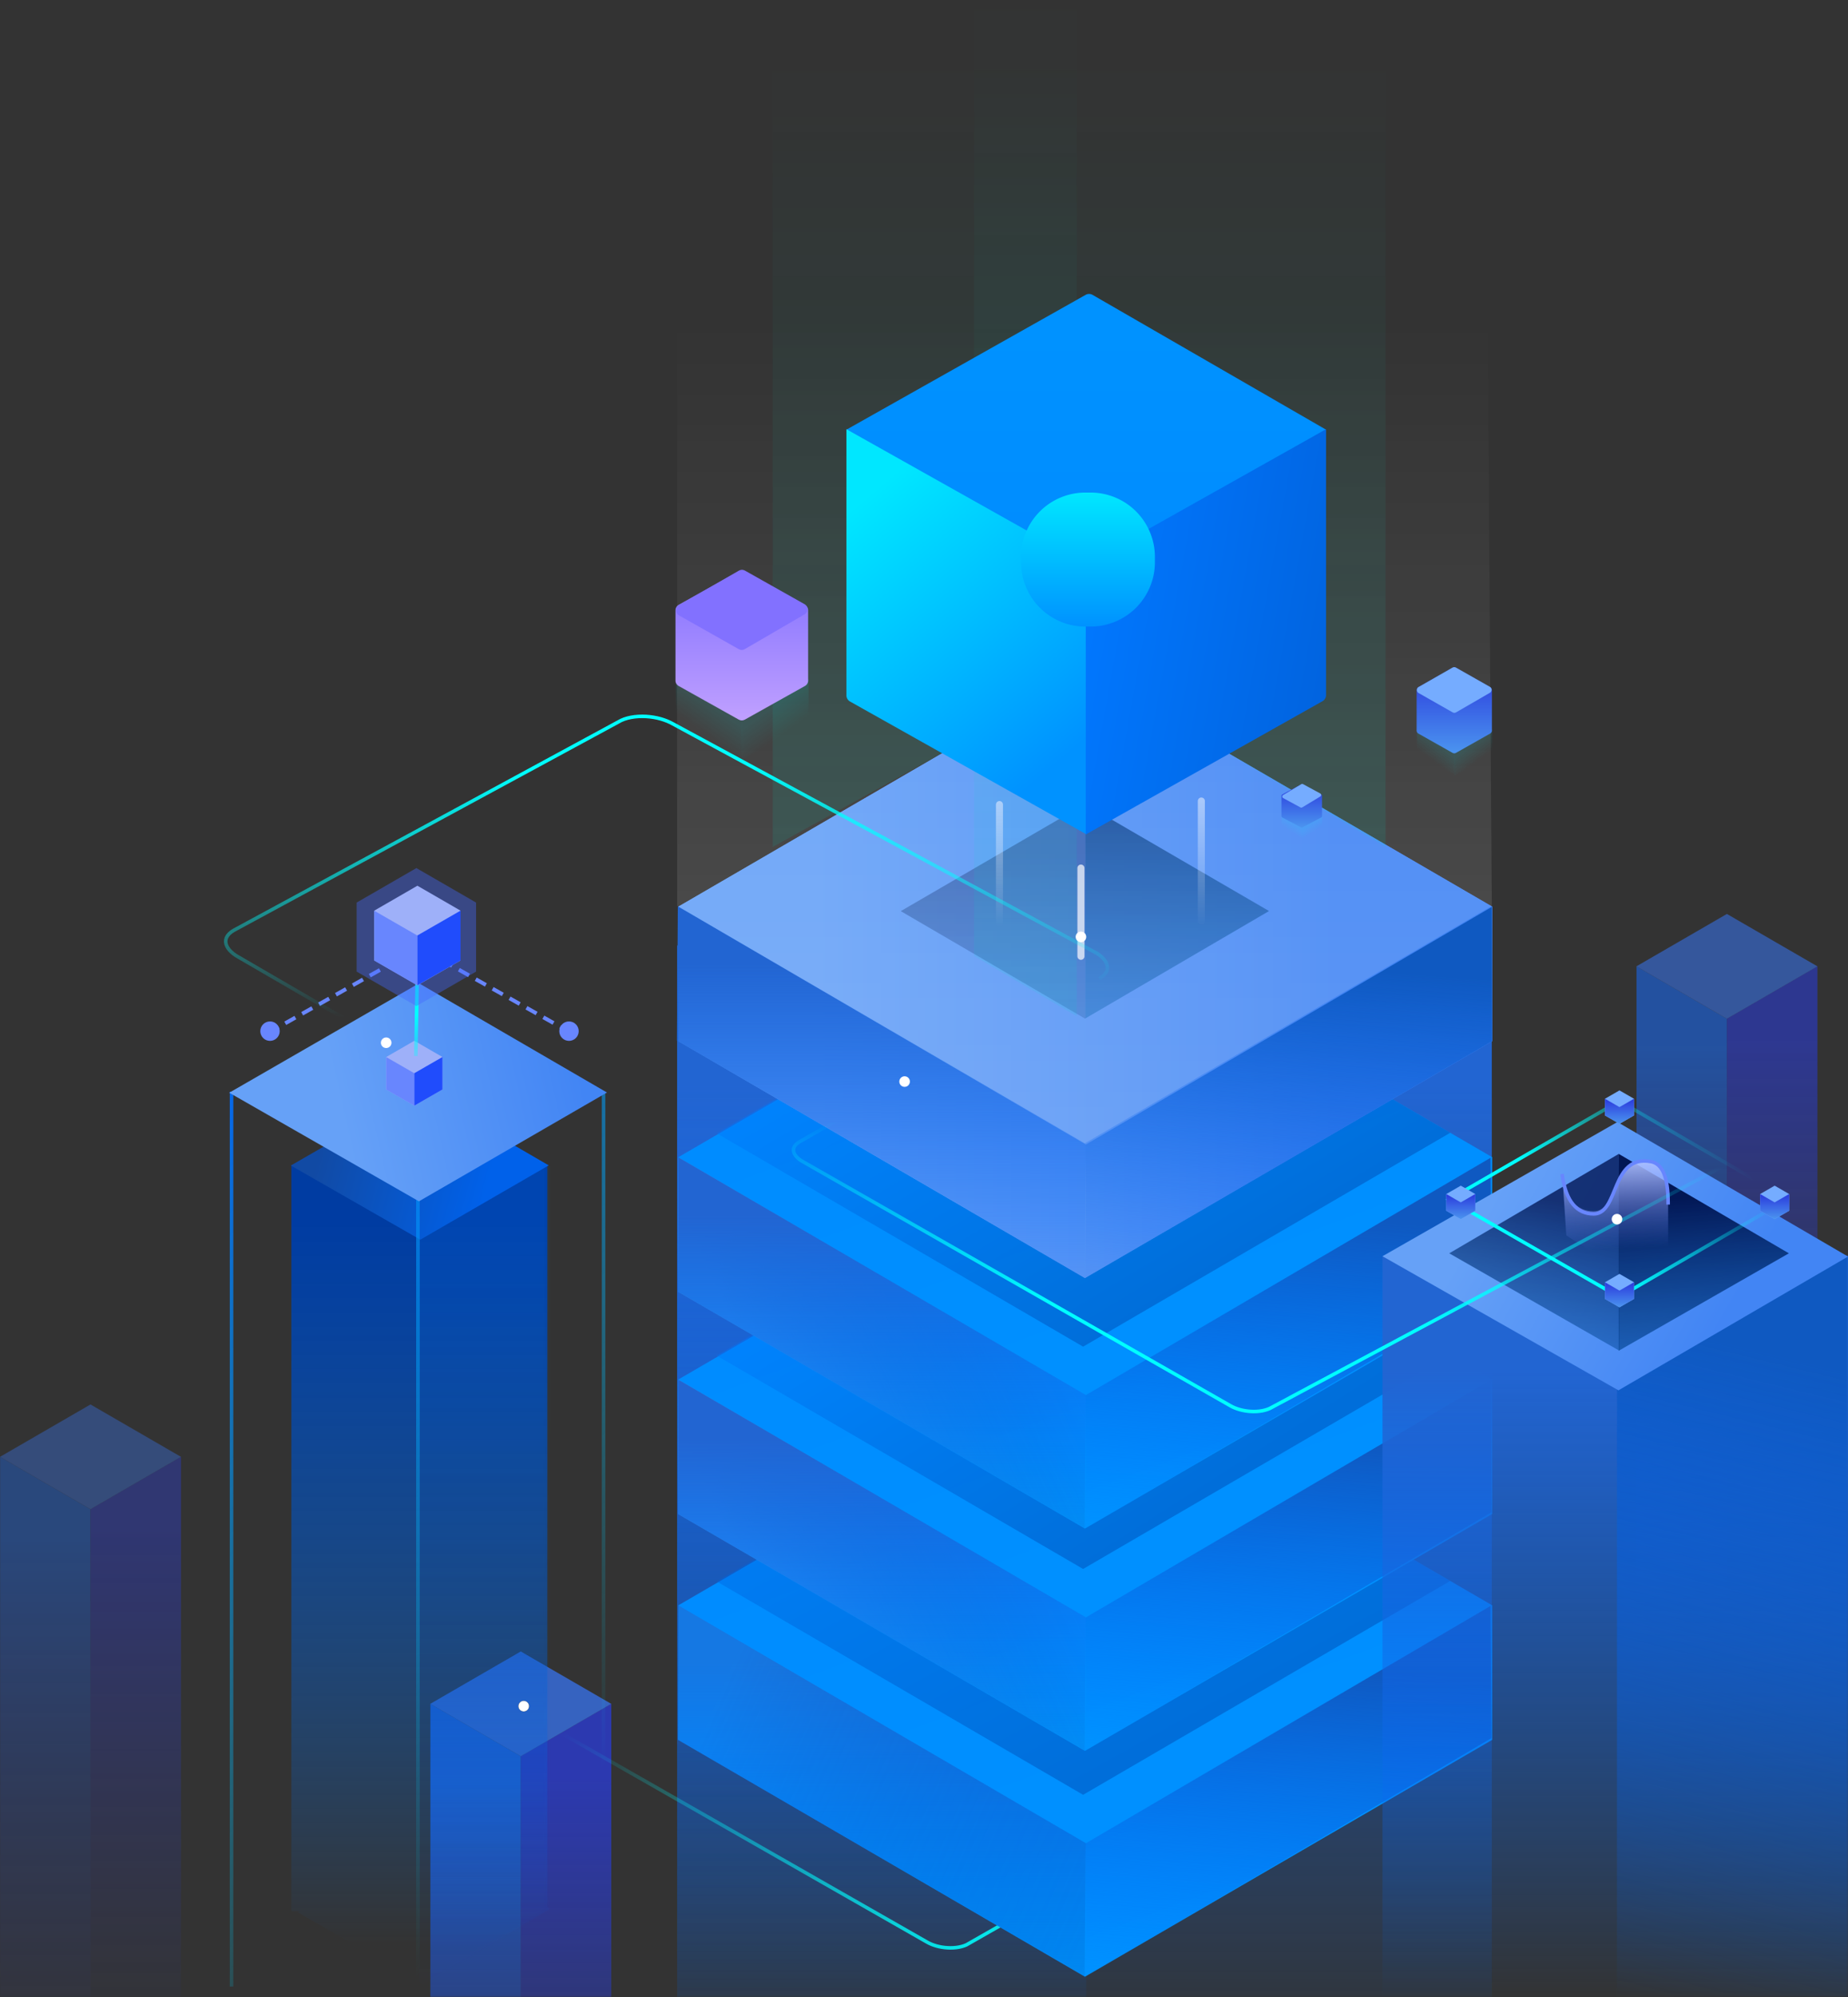 <svg xmlns="http://www.w3.org/2000/svg" xmlns:xlink="http://www.w3.org/1999/xlink" width="524" height="566" viewBox="0 0 524 566">
    <rect x="0" y="0" width="524" height="566" fill="#333333" stroke="none"/>
    <defs>
        <path id="a" d="M0 0h693v640H0z"/>
        <linearGradient id="b" x1="50%" x2="50%" y1="15.638%" y2="100%">
            <stop offset="0%" stop-color="#2265D2"/>
            <stop offset="100%" stop-color="#0069FF" stop-opacity="0"/>
        </linearGradient>
        <linearGradient id="d" x1="51.4%" x2="51.4%" y1="82.527%" y2="10.433%">
            <stop offset="0%" stop-color="#283DE1" stop-opacity="0"/>
            <stop offset="100%" stop-color="#176CFD"/>
        </linearGradient>
        <linearGradient id="e" x1="47.69%" x2="47.69%" y1="76.237%" y2="9.666%">
            <stop offset="0%" stop-color="#293CE0" stop-opacity="0"/>
            <stop offset="100%" stop-color="#293CE0"/>
        </linearGradient>
        <linearGradient id="f" x1="76.49%" x2="0%" y1="83.068%" y2="32.346%">
            <stop offset="0%" stop-color="#0FF"/>
            <stop offset="100%" stop-color="#0FF" stop-opacity="0"/>
        </linearGradient>
        <linearGradient id="g" x1="73.272%" x2="31.029%" y1="89.814%" y2="5.23%">
            <stop offset="0%" stop-color="#0092FF"/>
            <stop offset="100%" stop-color="#008BFF"/>
        </linearGradient>
        <linearGradient id="h" x1="76.251%" x2="2.184%" y1="73.23%" y2="-4.205%">
            <stop offset="0%" stop-color="#003CA2"/>
            <stop offset="100%" stop-color="#0178FF"/>
        </linearGradient>
        <linearGradient id="i" x1="50%" x2="42.921%" y1="15.638%" y2="104.028%">
            <stop offset="0%" stop-color="#0F59C1"/>
            <stop offset="100%" stop-color="#0069FF" stop-opacity="0"/>
        </linearGradient>
        <linearGradient id="j" x1="170.558%" x2="10.817%" y1="84.038%" y2="21.672%">
            <stop offset="0%" stop-color="#021755" stop-opacity="0"/>
            <stop offset="100%" stop-color="#0097FF"/>
        </linearGradient>
        <linearGradient id="k" x1="76.154%" x2="20.263%" y1="71.979%" y2="21.277%">
            <stop offset="0%" stop-color="#003CA2"/>
            <stop offset="100%" stop-color="#0178FF"/>
        </linearGradient>
        <linearGradient id="l" x1="84.533%" x2="15.843%" y1="24.123%" y2="52.09%">
            <stop offset="0%" stop-color="#021755" stop-opacity="0"/>
            <stop offset="100%" stop-color="#67C1FF"/>
        </linearGradient>
        <linearGradient id="m" x1="73.272%" x2="32.548%" y1="89.814%" y2="8.272%">
            <stop offset="0%" stop-color="#0092FF"/>
            <stop offset="100%" stop-color="#008BFF"/>
        </linearGradient>
        <linearGradient id="n" x1="73.279%" x2="18.488%" y1="76.912%" y2="24.538%">
            <stop offset="0%" stop-color="#003CA2"/>
            <stop offset="100%" stop-color="#0178FF"/>
        </linearGradient>
        <linearGradient id="o" x1="81.281%" x2="16.611%" y1="50%" y2="50%">
            <stop offset="0%" stop-color="#4285F4"/>
            <stop offset="100%" stop-color="#66A1F7"/>
        </linearGradient>
        <linearGradient id="p" x1="50%" x2="50%" y1="-82.564%" y2="256.864%">
            <stop offset="0%" stop-color="#021755"/>
            <stop offset="100%" stop-color="#0097FF" stop-opacity="0"/>
        </linearGradient>
        <linearGradient id="q" x1="33.092%" x2="33.092%" y1="22.586%" y2="289.819%">
            <stop offset="0%" stop-color="#021755"/>
            <stop offset="100%" stop-color="#0097FF" stop-opacity="0"/>
        </linearGradient>
        <linearGradient id="r" x1="50%" x2="50%" y1="0%" y2="100%">
            <stop offset="0%" stop-color="#FFF" stop-opacity="0"/>
            <stop offset="100%" stop-color="#FFF" stop-opacity=".208"/>
        </linearGradient>
        <linearGradient id="s" x1="50%" x2="50%" y1="100%" y2=".687%">
            <stop offset="0%" stop-color="#00E6CB" stop-opacity=".15"/>
            <stop offset="100%" stop-color="#00E6CB" stop-opacity="0"/>
        </linearGradient>
        <linearGradient id="t" x1="0%" x2="0%" y1="-2.055%" y2="102.143%">
            <stop offset="0%" stop-color="#FFF" stop-opacity=".7"/>
            <stop offset="100%" stop-color="#FFF" stop-opacity="0"/>
        </linearGradient>
        <linearGradient id="u" x1="57.975%" x2="38.988%" y1="36.722%" y2="68.324%">
            <stop offset="0%" stop-color="#0FF" stop-opacity=".1"/>
            <stop offset="100%" stop-color="#0FF" stop-opacity="0"/>
        </linearGradient>
        <linearGradient id="v" x1="50%" x2="50%" y1="0%" y2="100%">
            <stop offset="0%" stop-color="#2A39DD"/>
            <stop offset="100%" stop-color="#4B94EF"/>
        </linearGradient>
        <linearGradient id="w" x1="50%" x2="50%" y1="0%" y2="100%">
            <stop offset="0%" stop-color="#8271FF"/>
            <stop offset="100%" stop-color="#C0A0FF"/>
        </linearGradient>
        <path id="x" d="M0 0h132v210l-132-.422z"/>
        <linearGradient id="z" x1="15.901%" x2="96.014%" y1="50%" y2="240.536%">
            <stop offset="0%" stop-color="#021755"/>
            <stop offset="100%" stop-color="#0097FF" stop-opacity="0"/>
        </linearGradient>
        <linearGradient id="B" x1="15.901%" x2="130.828%" y1="50%" y2="261.365%">
            <stop offset="0%" stop-color="#021755"/>
            <stop offset="100%" stop-color="#0097FF" stop-opacity="0"/>
        </linearGradient>
        <path id="A" d="M60.94 10.799l27.888 48.303-55.581.215z"/>
        <linearGradient id="D" x1="47.852%" x2="96.857%" y1="82.821%" y2="7.414%">
            <stop offset="0%" stop-color="#0FF"/>
            <stop offset="100%" stop-color="#0FF" stop-opacity="0"/>
        </linearGradient>
        <path id="C" d="M35.285 17.63l55.269.139-27.589 47.974-55.581.215z"/>
        <linearGradient id="E" x1="51.191%" x2="54.627%" y1="0%" y2="83.854%">
            <stop offset="0%" stop-color="#BECAF9"/>
            <stop offset="0%" stop-color="#B7C6FF"/>
            <stop offset="100%" stop-color="#6886FE" stop-opacity="0"/>
        </linearGradient>
        <linearGradient id="F" x1="47.852%" x2="51.274%" y1="82.821%" y2="50%">
            <stop offset="0%" stop-color="#0FF"/>
            <stop offset="100%" stop-color="#0FF" stop-opacity="0"/>
        </linearGradient>
        <linearGradient id="H" x1="73.279%" x2="73.279%" y1="6.846%" y2="94.942%">
            <stop offset="0%" stop-color="#003CA2"/>
            <stop offset="100%" stop-color="#0178FF" stop-opacity="0"/>
        </linearGradient>
        <path id="G" d="M72.57 210.304l.71.375-.71.423v.269h-.45l-34.684 20.683L1.84 211.692l.538-.321H0V0h72.57v210.304z"/>
        <linearGradient id="I" x1="37.048%" x2="37.048%" y1="102.215%" y2="8.889%">
            <stop offset="0%" stop-color="#003CA2" stop-opacity="0"/>
            <stop offset="100%" stop-color="#0178FF"/>
        </linearGradient>
        <linearGradient id="K" x1="5.276%" x2="82.831%" y1="62.386%" y2="50%">
            <stop offset="0%" stop-color="#114AA4"/>
            <stop offset="100%" stop-color="#0061EA"/>
        </linearGradient>
        <linearGradient id="L" x1="0%" x2="50%" y1="-8.15%" y2="98.799%">
            <stop offset="0%" stop-color="#0462F5"/>
            <stop offset="100%" stop-color="#00ECFF" stop-opacity="0"/>
        </linearGradient>
        <linearGradient id="N" x1="95.179%" x2="16.611%" y1="7.833%" y2="50%">
            <stop offset="0%" stop-color="#4285F4"/>
            <stop offset="100%" stop-color="#66A1F7"/>
        </linearGradient>
        <path id="M" d="M38.338 19.685l61.617.156-30.757 53.364-61.966.239z"/>
        <linearGradient id="O" x1="33.153%" x2="33.153%" y1="64.699%" y2="115.52%">
            <stop offset="0%" stop-color="#0FF"/>
            <stop offset="100%" stop-color="#0FF" stop-opacity="0"/>
        </linearGradient>
        <linearGradient id="P" x1="50%" x2="44.296%" y1="86.714%" y2="21.966%">
            <stop offset="0%" stop-color="#0FF"/>
            <stop offset="97.367%" stop-color="#0FF" stop-opacity="0"/>
        </linearGradient>
        <linearGradient id="Q" x1="50%" x2="50%" y1="397.79%" y2="13.432%">
            <stop offset="0%" stop-color="#0178FF"/>
            <stop offset="100%" stop-color="#0092FF"/>
        </linearGradient>
        <linearGradient id="R" x1="73.272%" x2="31.029%" y1="89.814%" y2="5.23%">
            <stop offset="0%" stop-color="#0092FF"/>
            <stop offset="100%" stop-color="#00E7FF"/>
        </linearGradient>
        <linearGradient id="S" x1="293.462%" x2="0%" y1="123.112%" y2="33.898%">
            <stop offset="0%" stop-color="#003CA2"/>
            <stop offset="100%" stop-color="#0178FF"/>
        </linearGradient>
        <linearGradient id="T" x1="50%" x2="50%" y1="100%" y2="0%">
            <stop offset="0%" stop-color="#0092FF"/>
            <stop offset="100%" stop-color="#00E7FF"/>
        </linearGradient>
    </defs>
    <g fill="none" fill-rule="evenodd">
        <g transform="translate(-51 -74)">
            <mask id="c" fill="#fff">
                <use xlink:href="#a"/>
            </mask>
            <path fill="url(#b)" d="M243 342v314.193h231V331" mask="url(#c)"/>
            <path fill="url(#b)" d="M243 342v314.193h116V331" mask="url(#c)"/>
            <g fill-rule="nonzero" mask="url(#c)" opacity=".719">
                <path fill="url(#d)" d="M25.694 29.704L.034 14.858v202.714l25.66 14.846z" transform="translate(173 542)"/>
                <path fill="url(#e)" d="M25.67 29.653l25.66-14.846v202.734l-25.66 14.846z" transform="translate(173 542)"/>
                <path fill="#3776F6" d="M198.66 542L173 556.846l25.66 14.846 25.66-14.846z"/>
            </g>
            <g fill-rule="nonzero" mask="url(#c)" opacity=".36">
                <path fill="url(#d)" d="M25.694 29.704L.034 14.858v202.714l25.66 14.846z" transform="translate(51 472)"/>
                <path fill="url(#e)" d="M25.67 29.653l25.66-14.846v202.734l-25.66 14.846z" transform="translate(51 472)"/>
                <path fill="#3776F6" d="M76.66 472L51 486.846l25.66 14.846 25.66-14.846z"/>
            </g>
            <path stroke="url(#f)" d="M191.722 549.54l-.536.348-.445.383-.346.41-.248.45-.128.449-.019.46.085.459.182.461.26.433.331.417.393.395.473.39.516.357 121.617 69.41.619.326.655.292.686.256.71.22.733.184.795.155.805.112.807.068.803.025.84-.022.818-.07.788-.12.75-.17.702-.214.682-.277L454 551.57" mask="url(#c)"/>
        </g>
        <g fill-rule="nonzero">
            <path fill="url(#g)" d="M.159 105.43V67.292L115.529.265 230.9 67.292v38.138l-115.466 67.12z" transform="translate(192.2 387.626)"/>
            <path fill="url(#h)" d="M11 60.52L115 0l104 60.396L114.914 121z" opacity=".4" transform="translate(192.2 387.626)"/>
            <path fill="url(#i)" d="M115.59 172.534v-37.75l114.851-67.31.24 37.462z" transform="translate(192.2 387.626)"/>
            <path fill="url(#b)" d="M0 105.387l.187-38.018 115.443 67.298-.26 37.746z" transform="translate(192.2 387.626)"/>
            <path fill="url(#j)" d="M0 105.387l.187-38.018 115.443 67.298-.26 37.746z" opacity=".379" transform="translate(192.2 387.626)"/>
            <path fill="url(#g)" d="M.159 105.43V67.292L115.529.265 230.9 67.292v38.138l-115.466 67.12z" transform="translate(192.2 323.626)"/>
            <path fill="url(#k)" d="M11 60.52L115 0l104 60.396L114.914 121z" opacity=".4" transform="translate(192.2 323.626)"/>
            <path fill="url(#i)" d="M115.59 172.534v-37.75l114.851-67.31.24 37.462z" transform="translate(192.2 323.626)"/>
            <path fill="url(#l)" d="M0 105.387l.187-38.018 115.443 67.298-.26 37.746z" opacity=".379" transform="translate(192.2 323.626)"/>
            <path fill="url(#b)" d="M0 105.387l.187-38.018 115.443 67.298-.26 37.746z" transform="translate(192.2 323.626)"/>
            <g>
                <path fill="url(#m)" d="M.159 105.43V67.292L115.529.265 230.9 67.292v38.138l-115.466 67.12z" transform="translate(192.2 260.626)"/>
                <path fill="url(#n)" d="M11 60.52L115 0l104 60.396L114.914 121z" opacity=".4" transform="translate(192.2 260.626)"/>
                <path fill="url(#i)" d="M115.59 172.534v-37.75l114.851-67.31.24 37.462z" transform="translate(192.2 260.626)"/>
                <path fill="url(#l)" d="M0 105.387l.187-38.018 115.443 67.298-.26 37.746z" opacity=".379" transform="translate(192.2 260.626)"/>
                <path fill="url(#b)" d="M0 105.387l.187-38.018 115.443 67.298-.26 37.746z" transform="translate(192.2 260.626)"/>
            </g>
            <path fill="url(#o)" d="M1.159 105.43V67.292L116.529.265 231.9 67.292v38.138l-115.466 67.12z" transform="translate(191.2 189.626)"/>
            <path fill="url(#o)" d="M1.159 105.43V67.292L116.529.265 231.9 67.292v38.138l-115.466 67.12z" transform="translate(191.2 189.626)"/>
            <path fill="url(#i)" d="M116.59 172.534v-37.75l115.21-67.41.096 38.06z" transform="translate(191.2 189.626)"/>
            <path fill="url(#b)" d="M.742 105.266L1 67.223l115.63 67.444-.26 37.746z" transform="translate(191.2 189.626)"/>
            <g>
                <path fill="url(#p)" d="M104.866 31.145l.129-.089L52.786.726v.032l.137.08v60.615l-.125.072.035.021z" transform="translate(254.827 227.114)"/>
                <path fill="url(#q)" d="M52.923 61.452V.837l-.137-.08L.65 31.048v.078l52.148 30.4z" opacity=".379" transform="translate(254.827 227.114)"/>
            </g>
        </g>
        <g opacity=".72" style="mix-blend-mode:lighten">
            <path fill="url(#r)" d="M0 96v163.695L115.595 327 231 259.695 229.856 96z" transform="translate(192 -3)"/>
            <path fill="url(#s)" d="M84.187 0h29.126v291l-29.126-17.079z" transform="translate(192 -3)"/>
            <path fill="url(#s)" fill-rule="nonzero" d="M200.87 243l-83.828-49.769L27.117 243V19H200.87z" transform="translate(192 -3)"/>
            <path stroke="#FFF" stroke-dasharray="0" stroke-linecap="round" stroke-width="2" d="M306.496 246v25"/>
            <path stroke="url(#t)" stroke-linecap="round" stroke-width="2" d="M148.643 264v-34M91.396 265v-34" transform="translate(192 -3)"/>
        </g>
        <path fill="url(#u)" fill-rule="nonzero" d="M11.071 28.956v6.791L.454 29.507V22.72z" transform="translate(401.29 183.74)"/>
        <path fill="url(#u)" fill-rule="nonzero" d="M21.808 29.32v6.878l-10.752-6.32v-6.875z" transform="matrix(-1 0 0 1 434.155 183.74)"/>
        <path fill="url(#v)" fill-rule="nonzero" d="M21.346 6.45a1.007 1.007 0 0 0-.033-.246c-.009-.034-.027-.064-.04-.096-.02-.05-.035-.1-.062-.147-.018-.032-.044-.058-.066-.087-.03-.041-.058-.085-.094-.122-.026-.025-.06-.044-.088-.068-.039-.031-.075-.066-.119-.092l-.007-.002-.005-.004L11.175.132a1.018 1.018 0 0 0-1.002 0L5.5 2.774h-.002L.516 5.587c-.002 0-.004.003-.005.004l-.006.002c-.043.025-.078.06-.116.09-.03.024-.064.043-.09.07-.038.038-.066.082-.097.124-.021.029-.047.054-.064.084-.03.05-.047.106-.067.16-.01.028-.027.054-.035.084a.985.985 0 0 0-.031.235C.004 6.45 0 6.46 0 6.47v11.416c0 .365.197.703.516.883l9.658 5.454c.052.03.107.046.162.066.026.01.051.025.079.032a1 1 0 0 0 .52 0c.026-.007.05-.022.078-.032.055-.02.11-.036.162-.065l9.658-5.455c.318-.18.516-.517.516-.883V6.469c0-.007-.003-.013-.003-.02z" transform="translate(401.681 189.123)"/>
        <path fill="#75ACFF" d="M402.26 194.68l9.398-5.377c.272-.156.378-.196.503-.223a.88.88 0 0 1 .37 0c.125.025.231.065.504.22l9.391 5.32a.993.993 0 0 1 .008 1.723l-9.358 5.413c-.272.157-.378.198-.504.225a.88.88 0 0 1-.372.002c-.126-.026-.233-.066-.506-.222l-9.432-5.356a.993.993 0 0 1-.003-1.725z"/>
        <g>
            <path fill="url(#u)" fill-rule="nonzero" d="M19.505 50.212v11.851L.8 51.175V39.328z" transform="translate(190.844 152.57)"/>
            <path fill="url(#u)" fill-rule="nonzero" d="M38.423 50.876V62.88L19.478 51.851V39.853z" transform="matrix(-1 0 0 1 248.745 152.57)"/>
            <path fill="url(#w)" fill-rule="nonzero" d="M37.609 11.254a1.74 1.74 0 0 0-.058-.428c-.016-.06-.049-.111-.071-.168-.034-.087-.062-.175-.108-.256-.033-.056-.08-.1-.118-.152-.054-.072-.101-.148-.165-.212-.046-.045-.104-.078-.154-.118-.07-.055-.133-.116-.21-.162l-.013-.004-.009-.006L19.688.23a1.808 1.808 0 0 0-1.764 0L9.688 4.84l-.003.002L.91 9.747.9 9.754l-.01.004c-.077.044-.138.104-.205.157-.053.042-.113.075-.16.122-.066.066-.115.143-.17.217-.036.05-.082.094-.112.147-.051.087-.083.183-.118.277-.018.05-.047.096-.061.147-.037.133-.052.271-.056.412-.002.017-.008.033-.008.05V31.21c0 .638.347 1.227.909 1.541l17.016 9.518c.09.05.189.08.285.115.047.016.09.043.139.055a1.78 1.78 0 0 0 .915.001c.048-.012.092-.039.14-.056.096-.033.193-.063.285-.114l17.015-9.518c.562-.314.91-.903.91-1.541V11.288c0-.012-.005-.023-.005-.034z" transform="translate(191.532 161.648)"/>
            <path fill="#8271FF" d="M192.528 171.49l16.692-9.606c.457-.263.635-.331.845-.376.21-.046.415-.047.625-.003.21.043.39.11.85.369l16.556 9.326a1.672 1.672 0 0 1 .02 2.903l-16.619 9.666c-.458.266-.637.336-.848.382-.21.046-.416.047-.628.004-.211-.044-.391-.11-.853-.371l-16.628-9.389a1.672 1.672 0 0 1-.012-2.906z"/>
        </g>
        <g>
            <path fill="url(#u)" fill-rule="nonzero" d="M5.961 14.865v3.396l-5.716-3.12v-3.394z" transform="translate(363.149 219.233)"/>
            <path fill="url(#u)" fill-rule="nonzero" d="M11.743 15.047v3.44l-5.79-3.16v-3.438z" transform="matrix(-1 0 0 1 380.845 219.233)"/>
            <path fill="url(#v)" fill-rule="nonzero" d="M11.494 3.225a.47.47 0 0 0-.018-.123c-.005-.017-.014-.032-.021-.048-.01-.025-.02-.05-.033-.073-.01-.016-.025-.03-.036-.044-.017-.02-.031-.043-.05-.06-.015-.014-.033-.023-.048-.035-.021-.015-.04-.033-.064-.046l-.004-.001-.003-.002-5.2-2.727a.585.585 0 0 0-.54 0L2.962 1.387.277 2.793l-.003.002-.003.001c-.023.012-.042.03-.063.045-.016.012-.034.022-.048.035-.02.019-.036.04-.052.062-.012.014-.026.027-.035.042-.015.025-.025.053-.036.08-.005.014-.014.027-.019.042a.46.46 0 0 0-.017.118L0 3.234v5.708c0 .183.106.352.278.442l5.2 2.727c.028.015.058.023.087.033.015.005.028.012.043.016a.578.578 0 0 0 .28 0c.014-.003.028-.011.042-.016.03-.01.06-.018.087-.033l5.2-2.727a.502.502 0 0 0 .278-.441V3.234v-.01z" transform="translate(363.36 222.313)"/>
            <path fill="#75ACFF" d="M363.828 225.3l5.06-3.019a.814.814 0 0 1 .25-.115.44.44 0 0 1 .185-.004c.062.011.116.03.253.105l4.78 2.585a.496.496 0 0 1 .02.861l-5.04 3.037a.812.812 0 0 1-.25.117.44.44 0 0 1-.186.004.812.812 0 0 1-.254-.105l-4.8-2.603a.496.496 0 0 1-.018-.863z"/>
        </g>
        <g fill-rule="nonzero" opacity=".542">
            <path fill="url(#d)" d="M25.694 29.704L.034 14.858v202.714l25.66 14.846z" transform="translate(464 259)"/>
            <path fill="url(#e)" d="M25.67 29.653l25.66-14.846v202.734l-25.66 14.846z" transform="translate(464 259)"/>
            <path fill="#3776F6" d="M489.66 259L464 273.846l25.66 14.846 25.66-14.846z"/>
        </g>
        <g>
            <g transform="translate(392 356)">
                <mask id="y" fill="#fff">
                    <use xlink:href="#x"/>
                </mask>
                <use fill="url(#b)" xlink:href="#x"/>
                <path fill="url(#i)" d="M66.5-8.867h71.844v218.724H66.5z" mask="url(#y)"/>
            </g>
            <path fill="url(#o)" d="M47.572 24.777l75.688.325-37.414 65.382-76.944.543z" transform="rotate(30 -293.995 938.384)"/>
            <g transform="translate(410 313)">
                <path fill="url(#z)" d="M36.859 10.881l28.042 48.215-55.582.215z" opacity=".8" transform="rotate(30 37.11 35.096)"/>
                <use fill="url(#B)" transform="scale(-1 1) rotate(30 0 -192.737)" xlink:href="#A"/>
            </g>
            <use stroke="url(#D)" transform="rotate(30 -302.107 955.864)" xlink:href="#C"/>
            <path fill="#75ACFF" d="M459.204 309l4.107 2.369v4.738l-4.107 2.369-4.108-2.37v-4.737z"/>
            <path fill="url(#v)" d="M4.15 4.74v-.01l4.11-2.361v4.738L4.155 9.465v.015L.044 7.12V2.38L4.15 4.74z" transform="translate(455.054 309)"/>
            <path fill="#75ACFF" d="M459.204 361l4.107 2.369v4.738l-4.107 2.369-4.108-2.37v-4.737z"/>
            <path fill="url(#v)" d="M4.15 4.74v-.01l4.11-2.361v4.738L4.155 9.465v.015L.044 7.12V2.38L4.15 4.74z" transform="translate(455.054 361)"/>
            <g>
                <path fill="#75ACFF" d="M503.204 336l4.107 2.369v4.738l-4.107 2.369-4.108-2.37v-4.737z"/>
                <path fill="url(#v)" d="M4.15 4.74v-.01l4.11-2.361v4.738L4.155 9.465v.015L.044 7.12V2.38L4.15 4.74z" transform="translate(499.054 336)"/>
            </g>
            <g>
                <path fill="#75ACFF" d="M414.204 336l4.107 2.369v4.738l-4.107 2.369-4.108-2.37v-4.737z"/>
                <path fill="url(#v)" d="M4.15 4.74v-.01l4.11-2.361v4.738L4.155 9.465v.015L.044 7.12V2.38L4.15 4.74z" transform="translate(410.054 336)"/>
            </g>
            <path fill="url(#E)" d="M51 34.974c1.084 6.843 4.047 10.264 8.889 10.264 7.263 0 4.781-16.107 16.277-14.058C79.39 31.755 81 35.443 81 42.246v12.82L66 61l-13.867-8.881L51 34.974z" transform="translate(392 298)"/>
            <path stroke="#6886FE" stroke-linecap="square" d="M443 333.187c1.084 7.209 4.047 10.813 8.889 10.813 7.263 0 4.781-16.969 16.277-14.81 3.223.605 4.834 4.491 4.834 11.658"/>
        </g>
        <g transform="translate(64 203)">
            <path stroke="url(#F)" d="M291.636 47l-128.914 73.54-.536.348-.445.383-.346.41-.248.45-.128.449-.019.46.085.459.182.461.26.433.331.417.393.395.473.39.516.357 121.617 69.41.619.326.655.292.686.256.71.22.733.184.795.155.805.112.807.068.803.025.84-.022.818-.07.788-.12.75-.17.702-.214.682-.277L461 108"/>
            <circle cx="394.5" cy="142.5" r="1.5" fill="#FFF" fill-rule="nonzero"/>
            <circle cx="192.5" cy="103.5" r="1.5" fill="#FFF" fill-rule="nonzero"/>
            <circle cx="242.5" cy="62.5" r="1.5" fill="#FFF" fill-rule="nonzero"/>
            <g transform="translate(18.616 127.249)">
                <mask id="J" fill="#fff">
                    <use xlink:href="#G"/>
                </mask>
                <use fill="url(#H)" opacity=".4" xlink:href="#G"/>
                <path fill="url(#I)" d="M36.131 8.82l38.644-9.944v238.678l-38.644-1.139z" mask="url(#J)" opacity=".4"/>
            </g>
            <path fill="url(#K)" d="M44.639 48.874l42.068.106-21 36.434-42.305.163z" transform="rotate(30 -56.907 97.225)"/>
            <g stroke="url(#L)" stroke-linecap="square" transform="translate(0 106)">
                <path d="M54.5 28.722v224.727M107.146.854v252.595M1.652.854v252.595"/>
            </g>
            <use fill="url(#N)" transform="rotate(30 -57.868 78.43)" xlink:href="#M"/>
            <g transform="translate(9.808 65.512)">
                <path stroke="#6886FE" stroke-dasharray="2.2,3.3" stroke-linecap="square" stroke-width="1.1" d="M2.765 23.9L45.076.08M87.452 23.82L45.142 0"/>
                <ellipse cx="87.53" cy="23.702" fill="#6886FE" rx="2.753" ry="2.756"/>
                <ellipse cx="2.753" cy="23.702" fill="#6886FE" rx="2.753" ry="2.756"/>
            </g>
            <g>
                <path fill="#9EB0F9" d="M53.487 91.938l7.97 4.602v9.203l-7.97 4.602-7.97-4.602V96.54z"/>
                <path fill="#6886FE" d="M45.519 96.564l7.977 4.586v9.204l-7.977-4.587z"/>
                <path fill="#204CFC" d="M61.464 96.54l-7.977 4.586v9.204l7.977-4.587z"/>
                <path stroke="url(#O)" d="M17.487 20.1l-.575 33.165" transform="translate(37 43)"/>
                <path fill="#456AFF" d="M54.063 43L71 52.778v19.557l-16.937 9.779-16.936-9.779V52.778z" opacity=".403"/>
                <g>
                    <path fill="#9EB0F9" d="M54.353 48l12.226 7.059v14.117l-12.226 7.06-12.226-7.06V55.06z"/>
                    <path fill="#6886FE" d="M42.13 55.096l12.238 7.035v14.117L42.13 69.213z"/>
                    <path fill="#204CFC" d="M66.59 55.059l-12.237 7.035V76.21l12.237-7.035z"/>
                </g>
            </g>
            <path stroke="url(#P)" d="M2.268 32.244l-.706.462-.587.508-.455.543-.326.596-.169.595-.025.609.111.61.241.611.341.573.438.554.517.522.623.518.68.473L123.14 104.42l.815.431.863.386.903.34.937.292.964.244 1.048.205 1.059.148 1.064.091 1.058.033 1.106-.029 1.077-.094 1.038-.16.987-.222.925-.286.9-.367L247.73 45.936l.706-.462.588-.507.455-.544.327-.596.168-.595.025-.609-.11-.609-.242-.612-.341-.574-.438-.553-.518-.522-.622-.518-.679-.473L180.297 0" transform="rotate(180 125 53.295)"/>
            <circle cx="45.5" cy="92.5" r="1.5" fill="#FFF" fill-rule="nonzero"/>
            <g fill-rule="nonzero">
                <circle cx="1.5" cy="1.5" r="1.5" fill="#000" transform="translate(83 279)"/>
                <circle cx="1.5" cy="1.5" r="1.5" fill="#FFF" transform="translate(83 279)"/>
            </g>
        </g>
        <g>
            <path fill="url(#Q)" d="M67.827.56L0 38.766 68 77.53l68-38.765L69.808.57a2 2 0 0 0-1.98-.01z" transform="translate(240 83)"/>
            <path fill="url(#R)" fill-rule="nonzero" d="M68.13 153.48V76.887L0 38.63v75.422a2 2 0 0 0 1.02 1.744l67.11 37.684z" transform="translate(240 83)"/>
            <path fill="url(#S)" fill-rule="nonzero" d="M136 113.975V38.63L67.87 76.887v76.593l67.11-37.762a2 2 0 0 0 1.02-1.743z" transform="translate(240 83)"/>
            <path fill="url(#T)" fill-rule="nonzero" d="M69.19 94.564h-1.397a18.226 18.226 0 0 1-12.938-5.343 18.247 18.247 0 0 1-5.34-12.945v-1.398a18.247 18.247 0 0 1 5.34-12.946 18.226 18.226 0 0 1 12.938-5.343h1.398a18.226 18.226 0 0 1 12.938 5.343 18.247 18.247 0 0 1 5.34 12.946v1.398a18.247 18.247 0 0 1-5.34 12.945 18.226 18.226 0 0 1-12.938 5.343z" transform="translate(240 83)"/>
        </g>
    </g>
</svg>
